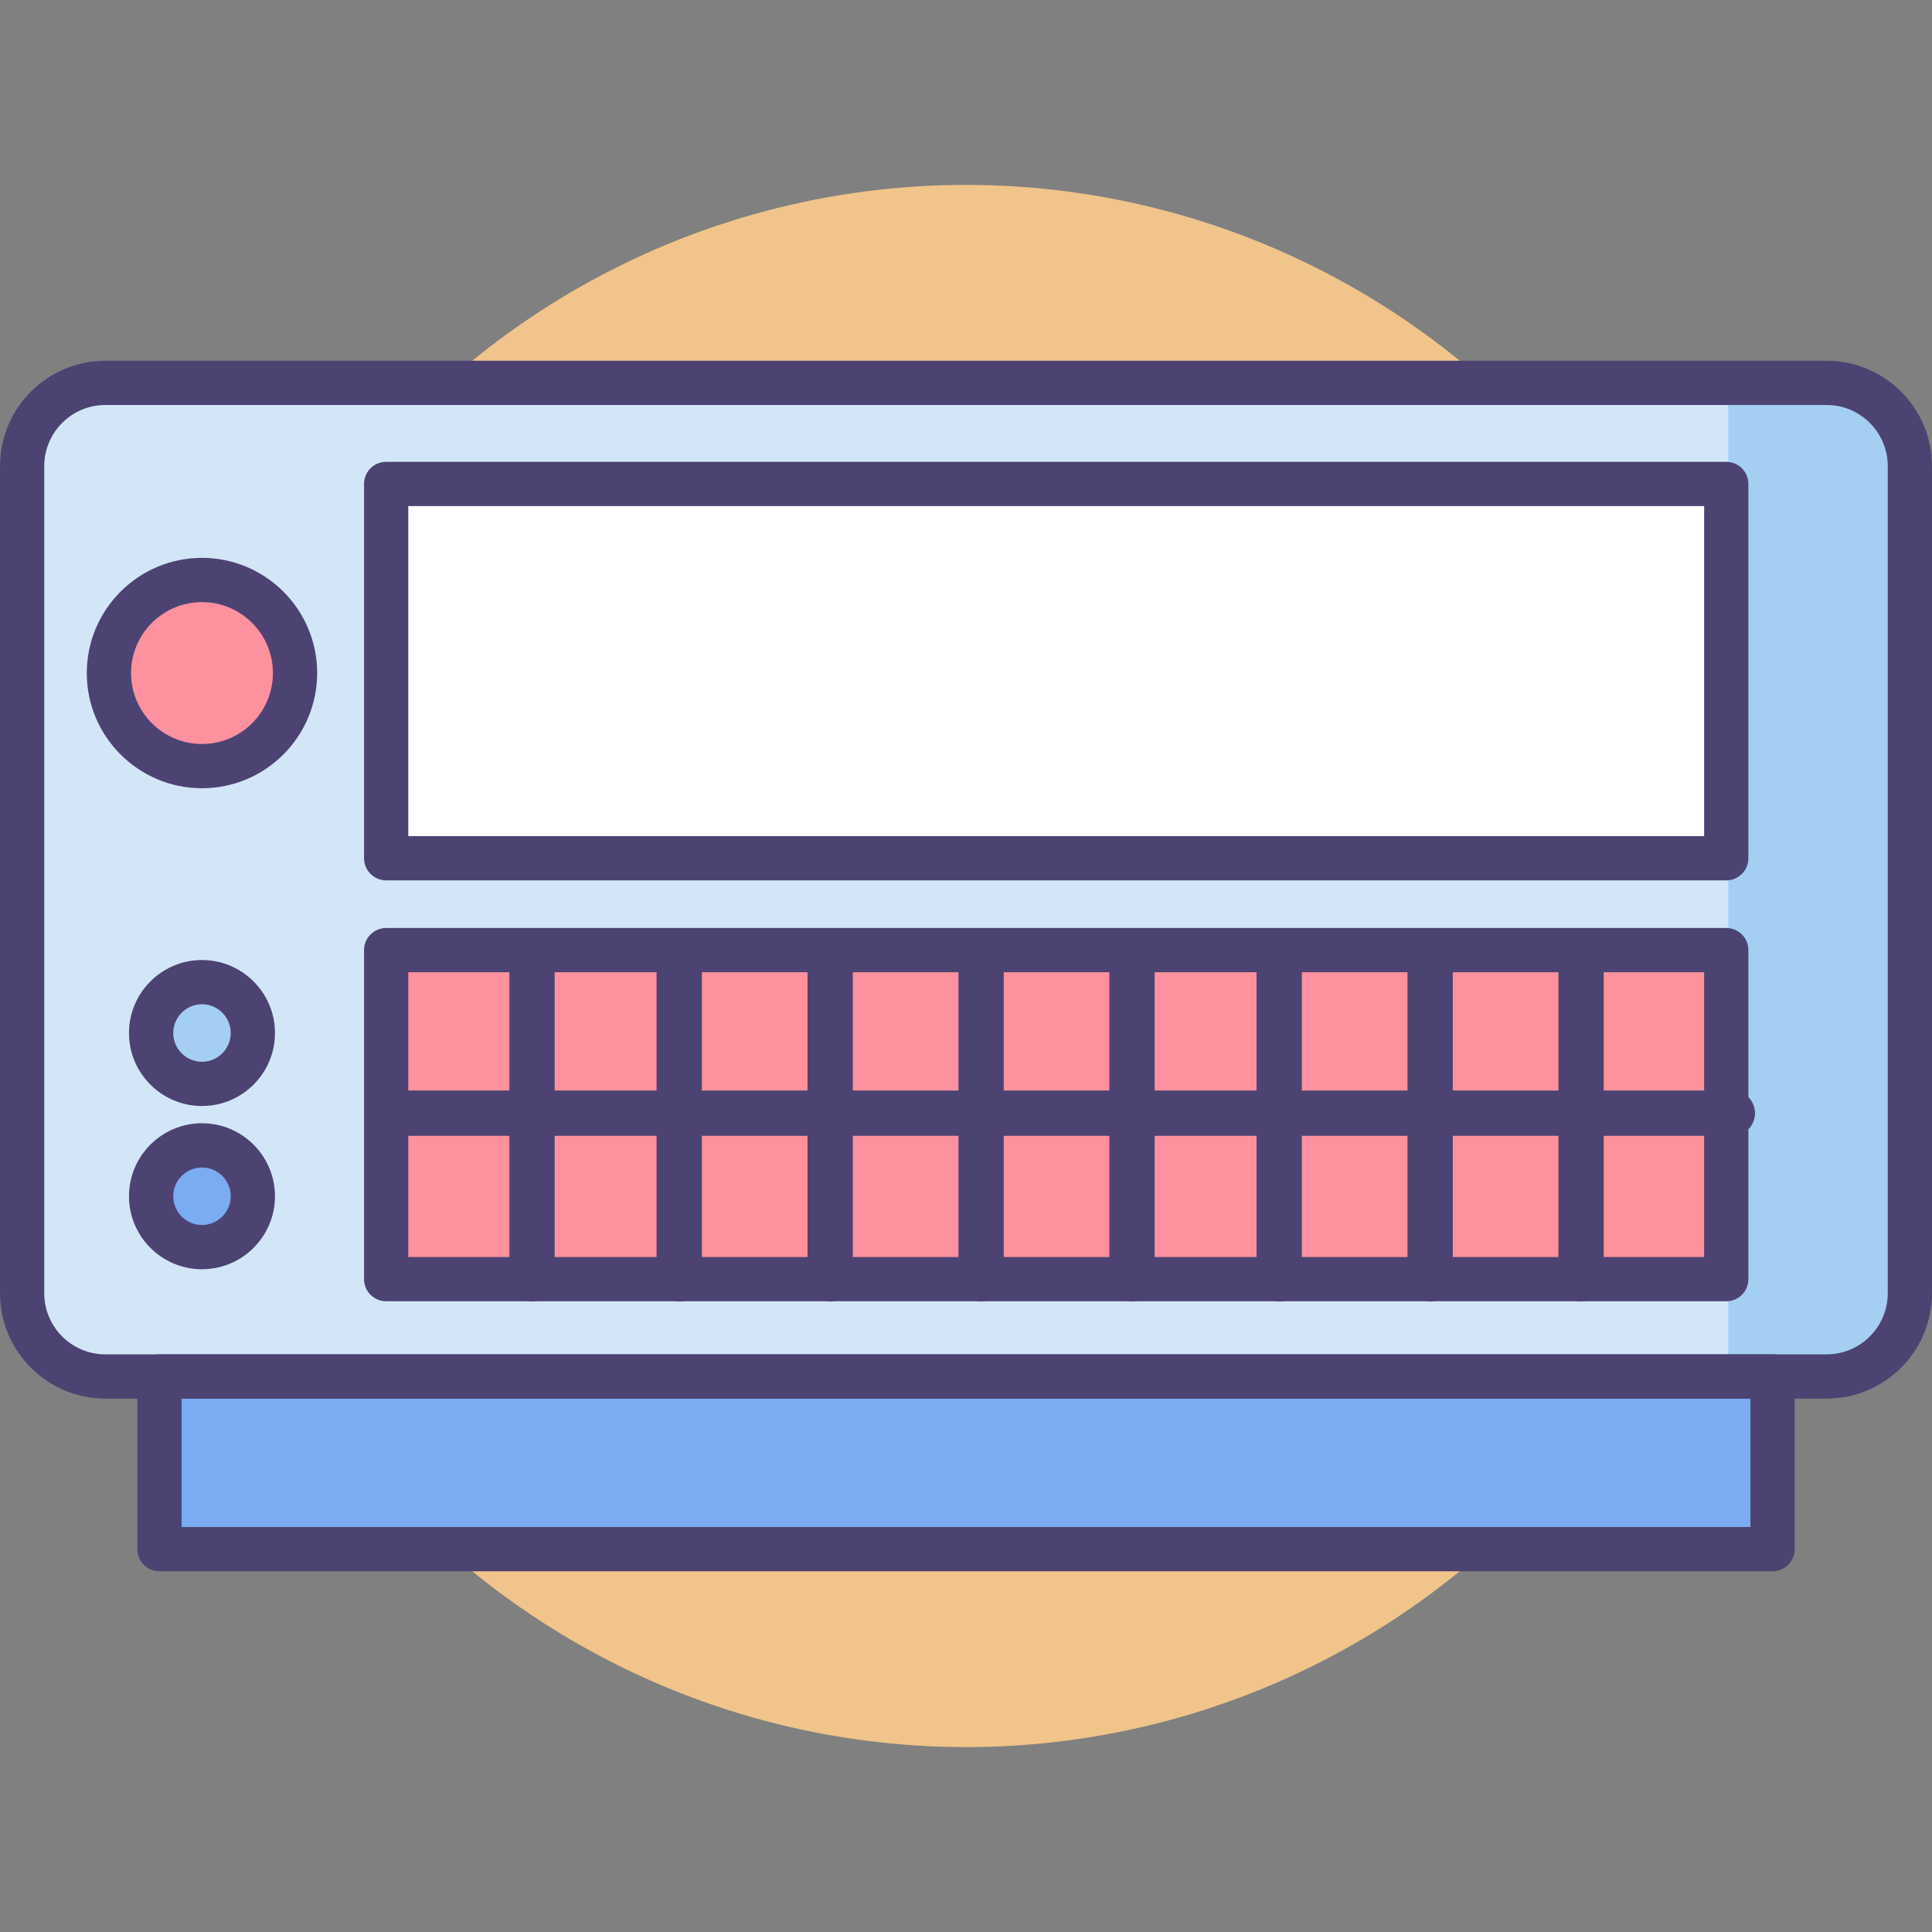 <?xml version="1.0" encoding="utf-8"?>
<!-- Generator: Adobe Illustrator 18.0.0, SVG Export Plug-In . SVG Version: 6.00 Build 0)  -->
<!DOCTYPE svg PUBLIC "-//W3C//DTD SVG 1.1//EN" "http://www.w3.org/Graphics/SVG/1.1/DTD/svg11.dtd">
<svg version="1.1" id="Icon_Set" xmlns="http://www.w3.org/2000/svg" xmlns:xlink="http://www.w3.org/1999/xlink" x="0px" y="0px"
	 viewBox="0 0 512 512" style="enable-background:new 0 0 512 512;" xml:space="preserve">
<rect x="0" y="0" width="512" height="512" fill="#808080" stroke="none"/>
<style type="text/css">
	.st0{fill:#F0C48A;}
	.st1{fill:#FD919E;}
	.st2{fill:#E8677D;}
	.st3{fill:#4C4372;}
	.st4{fill:#D3E6F8;}
	.st5{fill:#A4CFF2;}
	.st6{fill:#FFFFFF;}
	.st7{fill:#7BABF1;}
</style>
<g>
	<circle class="st0" cx="256" cy="256" r="207"/>
	<g>
		<g>
			<path class="st4" d="M484.075,364.783H27.925c-12.184,0-22.062-9.878-22.062-22.062V123.527c0-12.185,9.878-22.062,22.062-22.062
				h456.151c12.185,0,22.062,9.878,22.062,22.062V342.72C506.137,354.905,496.26,364.783,484.075,364.783z"/>
		</g>
		<g>
			<path class="st5" d="M484.075,364.783h-26.073V101.465h26.073c12.185,0,22.062,9.878,22.062,22.062V342.72
				C506.137,354.905,496.26,364.783,484.075,364.783z"/>
		</g>
		<g>
			<rect x="42.258" y="364.783" class="st7" width="427.484" height="45.753"/>
		</g>
		<g>
			<rect x="102.333" y="128.254" class="st6" width="355.143" height="99.189"/>
		</g>
		<g>
			<rect x="102.333" y="251.793" class="st1" width="355.143" height="87.193"/>
		</g>
		<g>
			<circle class="st1" cx="53.527" cy="178.367" r="24.664"/>
		</g>
		<g>
			<circle class="st5" cx="53.527" cy="273.761" r="13.483"/>
		</g>
		<g>
			<circle class="st7" cx="53.527" cy="317.018" r="13.483"/>
		</g>
		<g>
			<path class="st3" d="M484.075,370.645H27.925C12.527,370.645,0,358.118,0,342.72V123.527c0-15.398,12.527-27.925,27.925-27.925
				h456.151c15.398,0,27.925,12.527,27.925,27.925V342.72C512,358.118,499.473,370.645,484.075,370.645z M27.925,107.327
				c-8.932,0-16.199,7.267-16.199,16.199V342.72c0,8.932,7.267,16.199,16.199,16.199h456.151c8.932,0,16.199-7.267,16.199-16.199
				V123.527c0-8.932-7.267-16.199-16.199-16.199H27.925z"/>
		</g>
		<g>
			<path class="st3" d="M469.742,416.398H42.258c-3.238,0-5.863-2.625-5.863-5.863v-45.753c0-3.238,2.625-5.863,5.863-5.863h427.485
				c3.238,0,5.863,2.625,5.863,5.863v45.753C475.605,413.773,472.98,416.398,469.742,416.398z M48.12,404.673H463.88v-34.028H48.12
				V404.673z"/>
		</g>
		<g>
			<path class="st3" d="M457.477,233.305H102.334c-3.238,0-5.863-2.625-5.863-5.863v-99.189c0-3.238,2.625-5.863,5.863-5.863
				h355.143c3.238,0,5.863,2.625,5.863,5.863v99.189C463.34,230.68,460.715,233.305,457.477,233.305z M108.197,221.58h343.418
				v-87.464H108.197V221.58z"/>
		</g>
		<g>
			<path class="st3" d="M457.477,344.848H102.334c-3.238,0-5.863-2.625-5.863-5.863v-87.193c0-3.238,2.625-5.863,5.863-5.863
				h355.143c3.238,0,5.863,2.625,5.863,5.863v87.193C463.34,342.223,460.715,344.848,457.477,344.848z M108.197,333.123h343.418
				v-75.468H108.197V333.123z"/>
		</g>
		<g>
			<path class="st3" d="M53.527,208.893C36.695,208.893,23,195.199,23,178.366c0-16.832,13.695-30.526,30.527-30.526
				c16.832,0,30.527,13.694,30.527,30.526C84.053,195.199,70.359,208.893,53.527,208.893z M53.527,159.566
				c-10.367,0-18.801,8.434-18.801,18.801c0,10.367,8.434,18.801,18.801,18.801c10.367,0,18.802-8.434,18.802-18.801
				C72.328,168,63.894,159.566,53.527,159.566z"/>
		</g>
		<g>
			<path class="st3" d="M53.527,293.107c-10.667,0-19.345-8.678-19.345-19.345c0-10.668,8.678-19.346,19.345-19.346
				c10.668,0,19.346,8.678,19.346,19.346C72.873,284.428,64.195,293.107,53.527,293.107z M53.527,266.14
				c-4.201,0-7.62,3.419-7.62,7.621c0,4.201,3.419,7.62,7.62,7.62c4.202,0,7.621-3.419,7.621-7.62
				C61.148,269.559,57.729,266.14,53.527,266.14z"/>
		</g>
		<g>
			<path class="st3" d="M53.527,336.363c-10.667,0-19.345-8.678-19.345-19.345c0-10.668,8.678-19.346,19.345-19.346
				c10.668,0,19.346,8.678,19.346,19.346C72.873,327.685,64.195,336.363,53.527,336.363z M53.527,309.397
				c-4.201,0-7.62,3.419-7.62,7.621s3.419,7.62,7.62,7.62c4.202,0,7.621-3.418,7.621-7.62S57.729,309.397,53.527,309.397z"/>
		</g>
		<g>
			<path class="st3" d="M141,344.916c-3.238,0-6-2.625-6-5.863v-86.962c0-3.238,2.762-5.863,6-5.863c3.238,0,6,2.625,6,5.863v86.962
				C147,342.291,144.238,344.916,141,344.916z"/>
		</g>
		<g>
			<path class="st3" d="M180,344.916c-3.238,0-6-2.625-6-5.863v-86.962c0-3.238,2.762-5.863,6-5.863c3.238,0,6,2.625,6,5.863v86.962
				C186,342.291,183.238,344.916,180,344.916z"/>
		</g>
		<g>
			<path class="st3" d="M220,344.916c-3.238,0-6-2.625-6-5.863v-86.962c0-3.238,2.762-5.863,6-5.863c3.238,0,6,2.625,6,5.863v86.962
				C226,342.291,223.238,344.916,220,344.916z"/>
		</g>
		<g>
			<path class="st3" d="M260,344.916c-3.238,0-6-2.625-6-5.863v-86.962c0-3.238,2.762-5.863,6-5.863c3.238,0,6,2.625,6,5.863v86.962
				C266,342.291,263.238,344.916,260,344.916z"/>
		</g>
		<g>
			<path class="st3" d="M300,344.916c-3.238,0-6-2.625-6-5.863v-86.962c0-3.238,2.762-5.863,6-5.863c3.238,0,6,2.625,6,5.863v86.962
				C306,342.291,303.238,344.916,300,344.916z"/>
		</g>
		<g>
			<path class="st3" d="M339,344.916c-3.238,0-6-2.625-6-5.863v-86.962c0-3.238,2.762-5.863,6-5.863c3.238,0,6,2.625,6,5.863v86.962
				C345,342.291,342.238,344.916,339,344.916z"/>
		</g>
		<g>
			<path class="st3" d="M379,344.916c-3.238,0-6-2.625-6-5.863v-86.962c0-3.238,2.762-5.863,6-5.863c3.238,0,6,2.625,6,5.863v86.962
				C385,342.291,382.238,344.916,379,344.916z"/>
		</g>
		<g>
			<path class="st3" d="M419,344.916c-3.238,0-6-2.625-6-5.863v-86.962c0-3.238,2.762-5.863,6-5.863c3.238,0,6,2.625,6,5.863v86.962
				C425,342.291,422.238,344.916,419,344.916z"/>
		</g>
		<g>
			<path class="st3" d="M459.237,301H102.595c-3.238,0-5.863-2.762-5.863-6s2.625-6,5.863-6h356.641c3.238,0,5.863,2.762,5.863,6
				S462.474,301,459.237,301z"/>
		</g>
	</g>
</g>
</svg>
